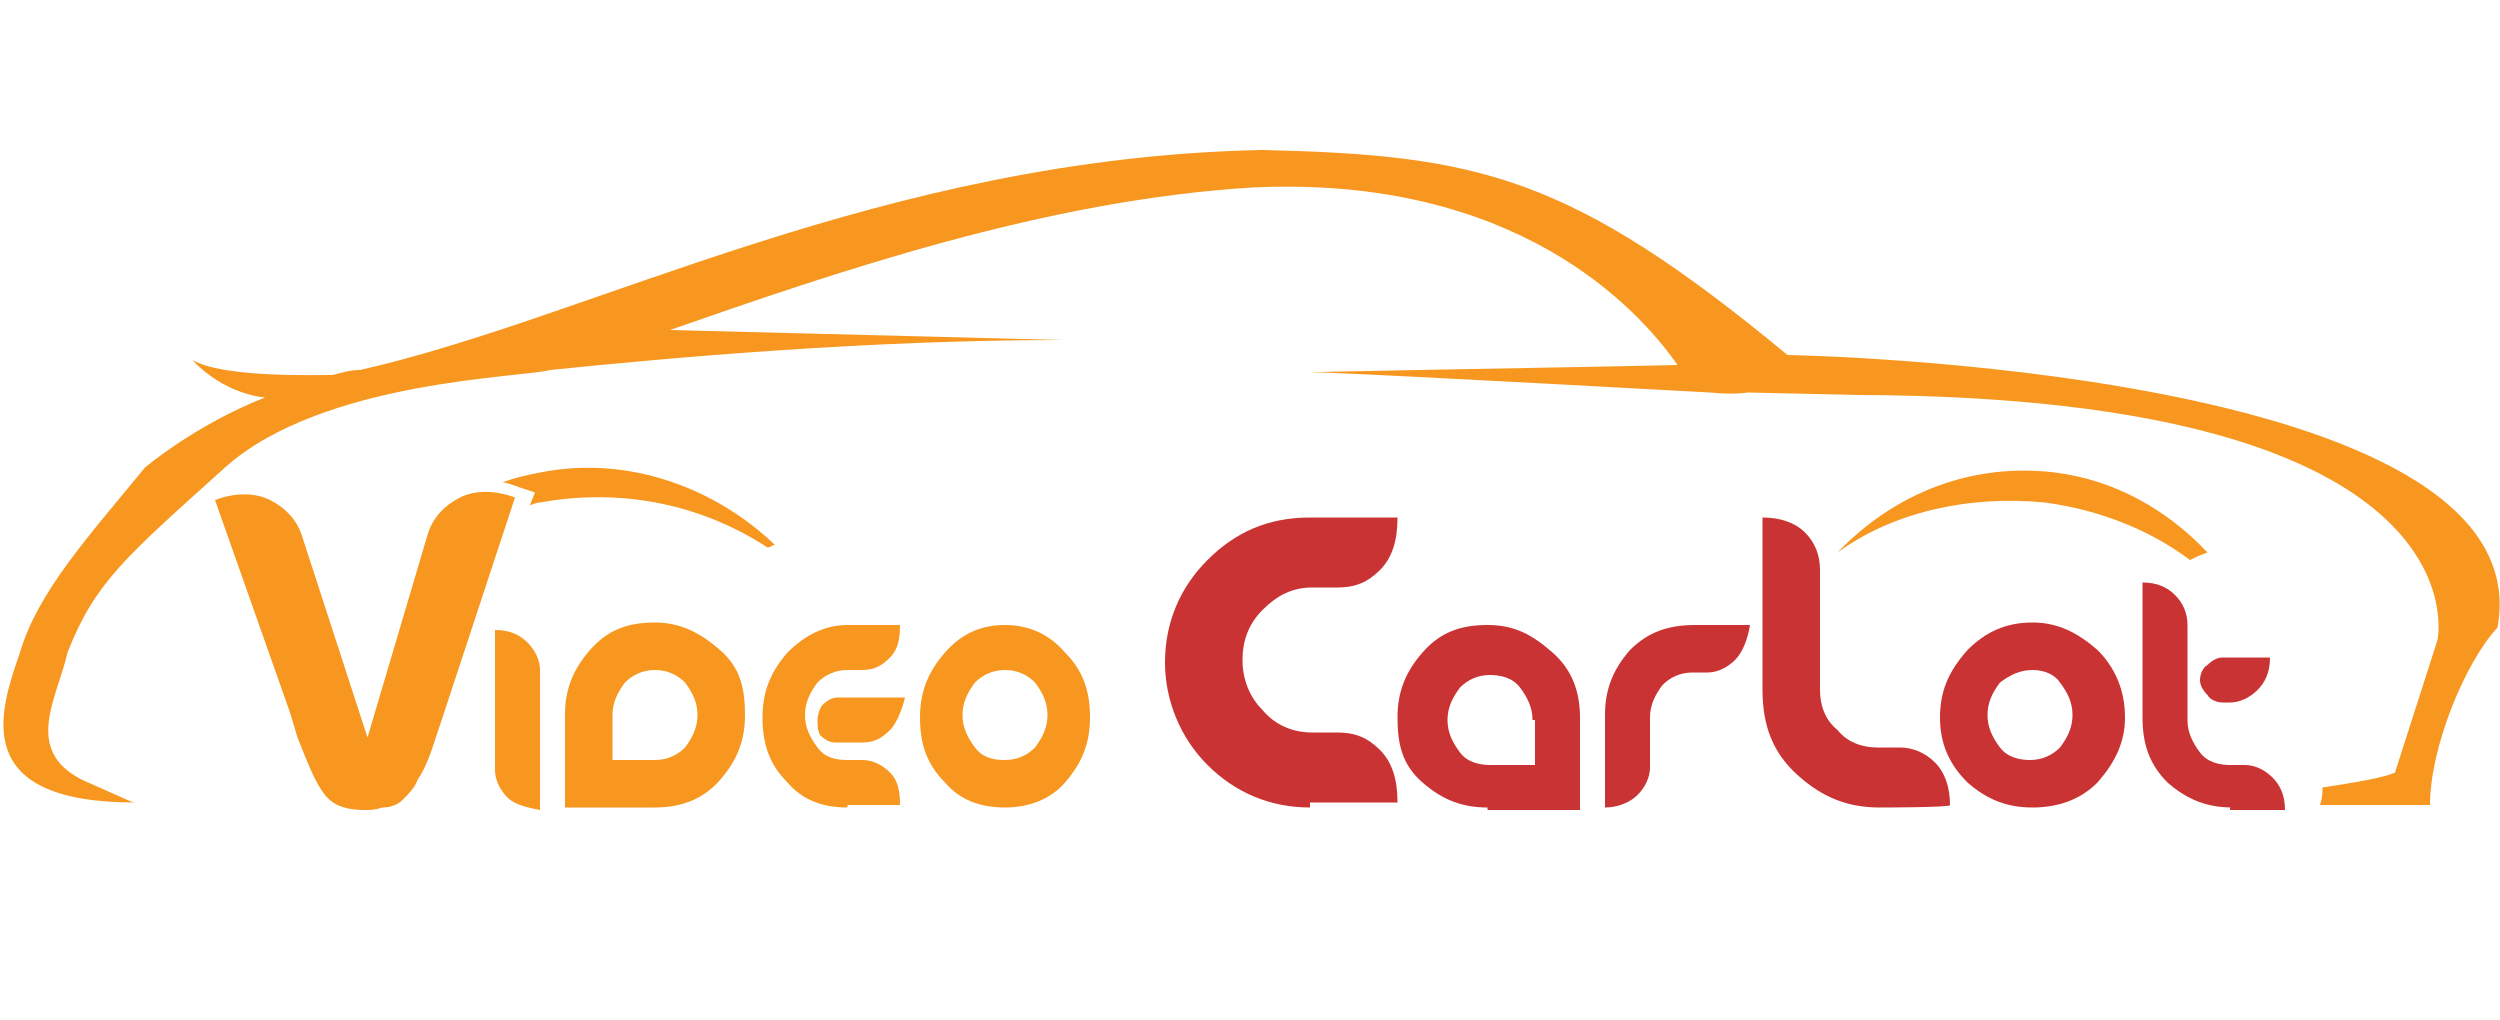 <?xml version="1.0" encoding="utf-8"?>
<!-- Generator: Adobe Illustrator 18.0.0, SVG Export Plug-In . SVG Version: 6.00 Build 0)  -->
<!DOCTYPE svg PUBLIC "-//W3C//DTD SVG 1.1//EN" "http://www.w3.org/Graphics/SVG/1.1/DTD/svg11.dtd">
<svg version="1.1" id="Layer_1" xmlns="http://www.w3.org/2000/svg" xmlns:xlink="http://www.w3.org/1999/xlink" x="0px" y="0px"
	 viewBox="0 0 100 40.8" enable-background="new 0 0 100 40.8" xml:space="preserve">
<g>
	<g>
		<path fill="#CA3333" d="M52.4,32.3c-1.6,0-3-0.6-4.1-1.7s-1.7-2.6-1.7-4.1c0-1.6,0.6-3,1.7-4.1c1.1-1.1,2.4-1.7,4.1-1.7h3.5
			c0,0.9-0.2,1.6-0.7,2.1s-1,0.7-1.7,0.7h-1c-0.8,0-1.4,0.3-2,0.9c-0.6,0.6-0.8,1.3-0.8,2c0,0.8,0.3,1.5,0.8,2
			c0.5,0.6,1.2,0.9,2,0.9h1c0.7,0,1.2,0.2,1.7,0.7s0.7,1.2,0.7,2.1H52.4z"/>
		<path fill="#CA3333" d="M59.5,32.3c-1,0-1.8-0.3-2.6-1s-1-1.5-1-2.6c0-1,0.3-1.8,1-2.6s1.5-1.1,2.6-1.1s1.8,0.4,2.6,1.1
			s1.1,1.6,1.1,2.6v3.7h-3.7V32.3z M61.3,28.8c0-0.5-0.2-0.9-0.5-1.3s-0.8-0.5-1.2-0.5c-0.5,0-0.9,0.2-1.2,0.5
			c-0.3,0.4-0.5,0.8-0.5,1.3c0,0.5,0.2,0.9,0.5,1.3s0.8,0.5,1.2,0.5h1.8v-1.8H61.3z"/>
		<path fill="#CA3333" d="M69.4,26.4c-0.3,0.3-0.7,0.5-1.1,0.5h-0.6c-0.5,0-0.9,0.2-1.2,0.5c-0.3,0.4-0.5,0.8-0.5,1.3v2
			c0,0.4-0.2,0.8-0.5,1.1c-0.3,0.3-0.8,0.5-1.3,0.5v-3.7c0-1,0.3-1.8,1-2.6c0.7-0.7,1.5-1,2.6-1h2.2C69.9,25.6,69.7,26.1,69.4,26.4z
			"/>
		<path fill="#CA3333" d="M75.2,32.3c-1.3,0-2.3-0.4-3.3-1.3s-1.4-2-1.4-3.4v-6.9c0.7,0,1.3,0.2,1.7,0.6c0.4,0.4,0.6,0.9,0.6,1.5
			v4.8c0,0.6,0.2,1.2,0.7,1.6c0.4,0.5,1,0.7,1.6,0.7H76c0.5,0,1,0.2,1.4,0.6s0.6,1,0.6,1.7C78.1,32.3,75.2,32.3,75.2,32.3z"/>
		<path fill="#CA3333" d="M81.3,32.3c-1,0-1.8-0.3-2.6-1c-0.7-0.7-1.1-1.5-1.1-2.6c0-1,0.3-1.8,1.1-2.7c0.7-0.7,1.5-1.1,2.6-1.1
			c1,0,1.8,0.4,2.6,1.1c0.7,0.7,1.1,1.6,1.1,2.7c0,1-0.4,1.8-1.1,2.6C83.2,32,82.3,32.3,81.3,32.3z M81.3,26.8
			c-0.5,0-0.9,0.2-1.3,0.5c-0.3,0.4-0.5,0.8-0.5,1.3c0,0.5,0.2,0.9,0.5,1.3c0.3,0.4,0.8,0.5,1.2,0.5c0.5,0,0.9-0.2,1.2-0.5
			c0.3-0.4,0.5-0.8,0.5-1.3c0-0.5-0.2-0.9-0.5-1.3C82.2,27,81.8,26.8,81.3,26.8z"/>
		<g>
			<path fill="#CA3333" d="M89.3,32.3c-1,0-1.8-0.3-2.6-1c-0.7-0.7-1-1.5-1-2.6v-5.4c0.6,0,1,0.2,1.3,0.5c0.3,0.3,0.5,0.7,0.5,1.2
				v3.8c0,0.5,0.2,0.9,0.5,1.3c0.3,0.4,0.8,0.5,1.2,0.5h0.6c0.4,0,0.8,0.2,1.1,0.5c0.3,0.3,0.5,0.7,0.5,1.3h-2.2V32.3z"/>
			<path fill="#CA3333" d="M90.3,27.6c-0.3,0.3-0.7,0.5-1.1,0.5h-0.3c-0.2,0-0.5-0.1-0.6-0.3c-0.2-0.2-0.3-0.4-0.3-0.6
				s0.1-0.5,0.3-0.6c0.2-0.2,0.4-0.3,0.6-0.3h1.9C90.8,26.9,90.6,27.3,90.3,27.6z"/>
		</g>
	</g>
	<g>
		<path fill="#F7971F" d="M26.2,32.3h-3.6v-3.7c0-1,0.3-1.8,1-2.6s1.5-1.1,2.6-1.1c1,0,1.8,0.4,2.6,1.1s1,1.5,1,2.6
			c0,1-0.3,1.8-1,2.6C28.1,32,27.2,32.3,26.2,32.3z M26.2,26.8c-0.5,0-0.9,0.2-1.2,0.5c-0.3,0.4-0.5,0.8-0.5,1.3v1.8h1.7
			c0.5,0,0.9-0.2,1.2-0.5c0.3-0.4,0.5-0.8,0.5-1.3c0-0.5-0.2-0.9-0.5-1.3C27.1,27,26.7,26.8,26.2,26.8z"/>
		<path fill="#F7971F" d="M40.2,32.3c-1,0-1.8-0.3-2.4-1c-0.7-0.7-1-1.5-1-2.6c0-1,0.3-1.8,1-2.6s1.5-1.1,2.4-1.1
			c1,0,1.8,0.4,2.4,1.1c0.7,0.7,1,1.5,1,2.6c0,1-0.3,1.8-1,2.6C42,32,41.1,32.3,40.2,32.3z M40.2,26.8c-0.5,0-0.9,0.2-1.2,0.5
			c-0.3,0.4-0.5,0.8-0.5,1.3c0,0.5,0.2,0.9,0.5,1.3s0.7,0.5,1.2,0.5s0.9-0.2,1.2-0.5c0.3-0.4,0.5-0.8,0.5-1.3c0-0.5-0.2-0.9-0.5-1.3
			C41.1,27,40.7,26.8,40.2,26.8z"/>
		<path fill="#F7971F" d="M33.9,32.3c-1,0-1.8-0.3-2.4-1c-0.7-0.7-1-1.5-1-2.6c0-1,0.3-1.8,1-2.6c0.7-0.7,1.5-1.1,2.4-1.1H36
			c0,0.6-0.1,1-0.4,1.3c-0.3,0.3-0.6,0.5-1.1,0.5h-0.6c-0.5,0-0.9,0.2-1.2,0.5c-0.3,0.4-0.5,0.8-0.5,1.3c0,0.5,0.2,0.9,0.5,1.3
			s0.7,0.5,1.2,0.5h0.6c0.4,0,0.8,0.2,1.1,0.5s0.4,0.7,0.4,1.3h-2.1V32.3z M35.6,29.2c-0.3,0.3-0.6,0.5-1.1,0.5h-1.1
			c-0.2,0-0.4-0.1-0.6-0.3c-0.1-0.2-0.1-0.4-0.1-0.6s0.1-0.5,0.2-0.6c0.2-0.2,0.4-0.3,0.6-0.3h2.7C36.1,28.3,35.9,28.9,35.6,29.2z"
			/>
		<path fill="#F7971F" d="M20.3,31.9c-0.3-0.3-0.5-0.7-0.5-1.1v-5.6c0.6,0,1,0.2,1.3,0.5s0.5,0.7,0.5,1.1v5.6
			C21.1,32.3,20.6,32.2,20.3,31.9z"/>
		<path fill="#F7971F" d="M20.6,19.9c-0.8-0.3-1.6-0.3-2.2,0c-0.6,0.3-1.1,0.8-1.3,1.5l-2.4,8.1l-2.6-8c-0.2-0.7-0.7-1.2-1.3-1.5
			c-0.6-0.3-1.4-0.3-2.2,0l3,8.5l0.3,1c0.4,1,0.7,1.8,1.1,2.3c0.4,0.5,1,0.6,1.6,0.6c0.2,0,0.4,0,0.7-0.1c0.3,0,0.6-0.1,0.8-0.3
			c0.2-0.2,0.5-0.5,0.6-0.8c0.2-0.3,0.4-0.7,0.6-1.3l0.4-1.2L20.6,19.9z"/>
	</g>
	<path fill="#F7971F" d="M99.9,25.1c1.9-10.4-28.4-10.9-28.4-10.9c-8.7-7.2-12.4-8-21-8.2c-15.2,0.3-26.8,6.7-36.1,8.8
		c-0.4,0-0.7,0.1-1.1,0.2c-0.9,0-4.4,0.1-5.6-0.6c0,0,1.1,1.3,2.9,1.5c-2.8,1.1-4.8,2.8-4.8,2.8c-2.3,2.8-4.3,5-5,7.4
		c-0.8,2.3-2.1,6,4.6,6c0,0-0.1,0-0.3-0.1l-1.8-0.8c-2.4-1.2-1-3.3-0.6-5.1C3.8,23.3,5,22.3,9,18.7c3.9-3.5,12-3.6,13-3.9
		c4.9-0.5,12.7-1.2,20.5-1.2l-15.7-0.4c6.6-2.3,15-5.2,23.3-5.7c10.5-0.5,15.4,4.8,17,7.1c-4.1,0.1-17.1,0.3-14.2,0.3
		c2.8,0.1,15.5,0.8,15.5,0.8c1,0.1,1.5,0,1.5,0l4.5,0.1c25.2,0.1,23.1,9.8,23.1,9.8l-1.7,5.3c-0.4,0.2-1.6,0.4-2.9,0.6
		c0,0.2,0,0.4-0.1,0.7h4.4C97.2,29.9,98.6,26.5,99.9,25.1z"/>
	<path fill="#F7971F" d="M88.3,22.1c-1.6-1.7-3.7-2.9-6.1-3.2c-3.3-0.4-6.4,0.8-8.7,3.2c2.2-1.6,5.2-2.3,8.3-2
		c2.2,0.3,4.2,1.1,5.8,2.3C87.8,22.3,88,22.2,88.3,22.1z"/>
	<path fill="#F7971F" d="M21.6,18.9c-0.5,0.1-1,0.2-1.5,0.4c0.2,0,0.4,0.1,0.7,0.2l0.6,0.2l-0.2,0.5c0.1,0,0.2-0.1,0.4-0.1
		c3.3-0.6,6.5,0.1,9.1,1.8c0.1,0,0.2-0.1,0.3-0.1C28.6,19.5,25.1,18.2,21.6,18.9z"/>
</g>
</svg>
